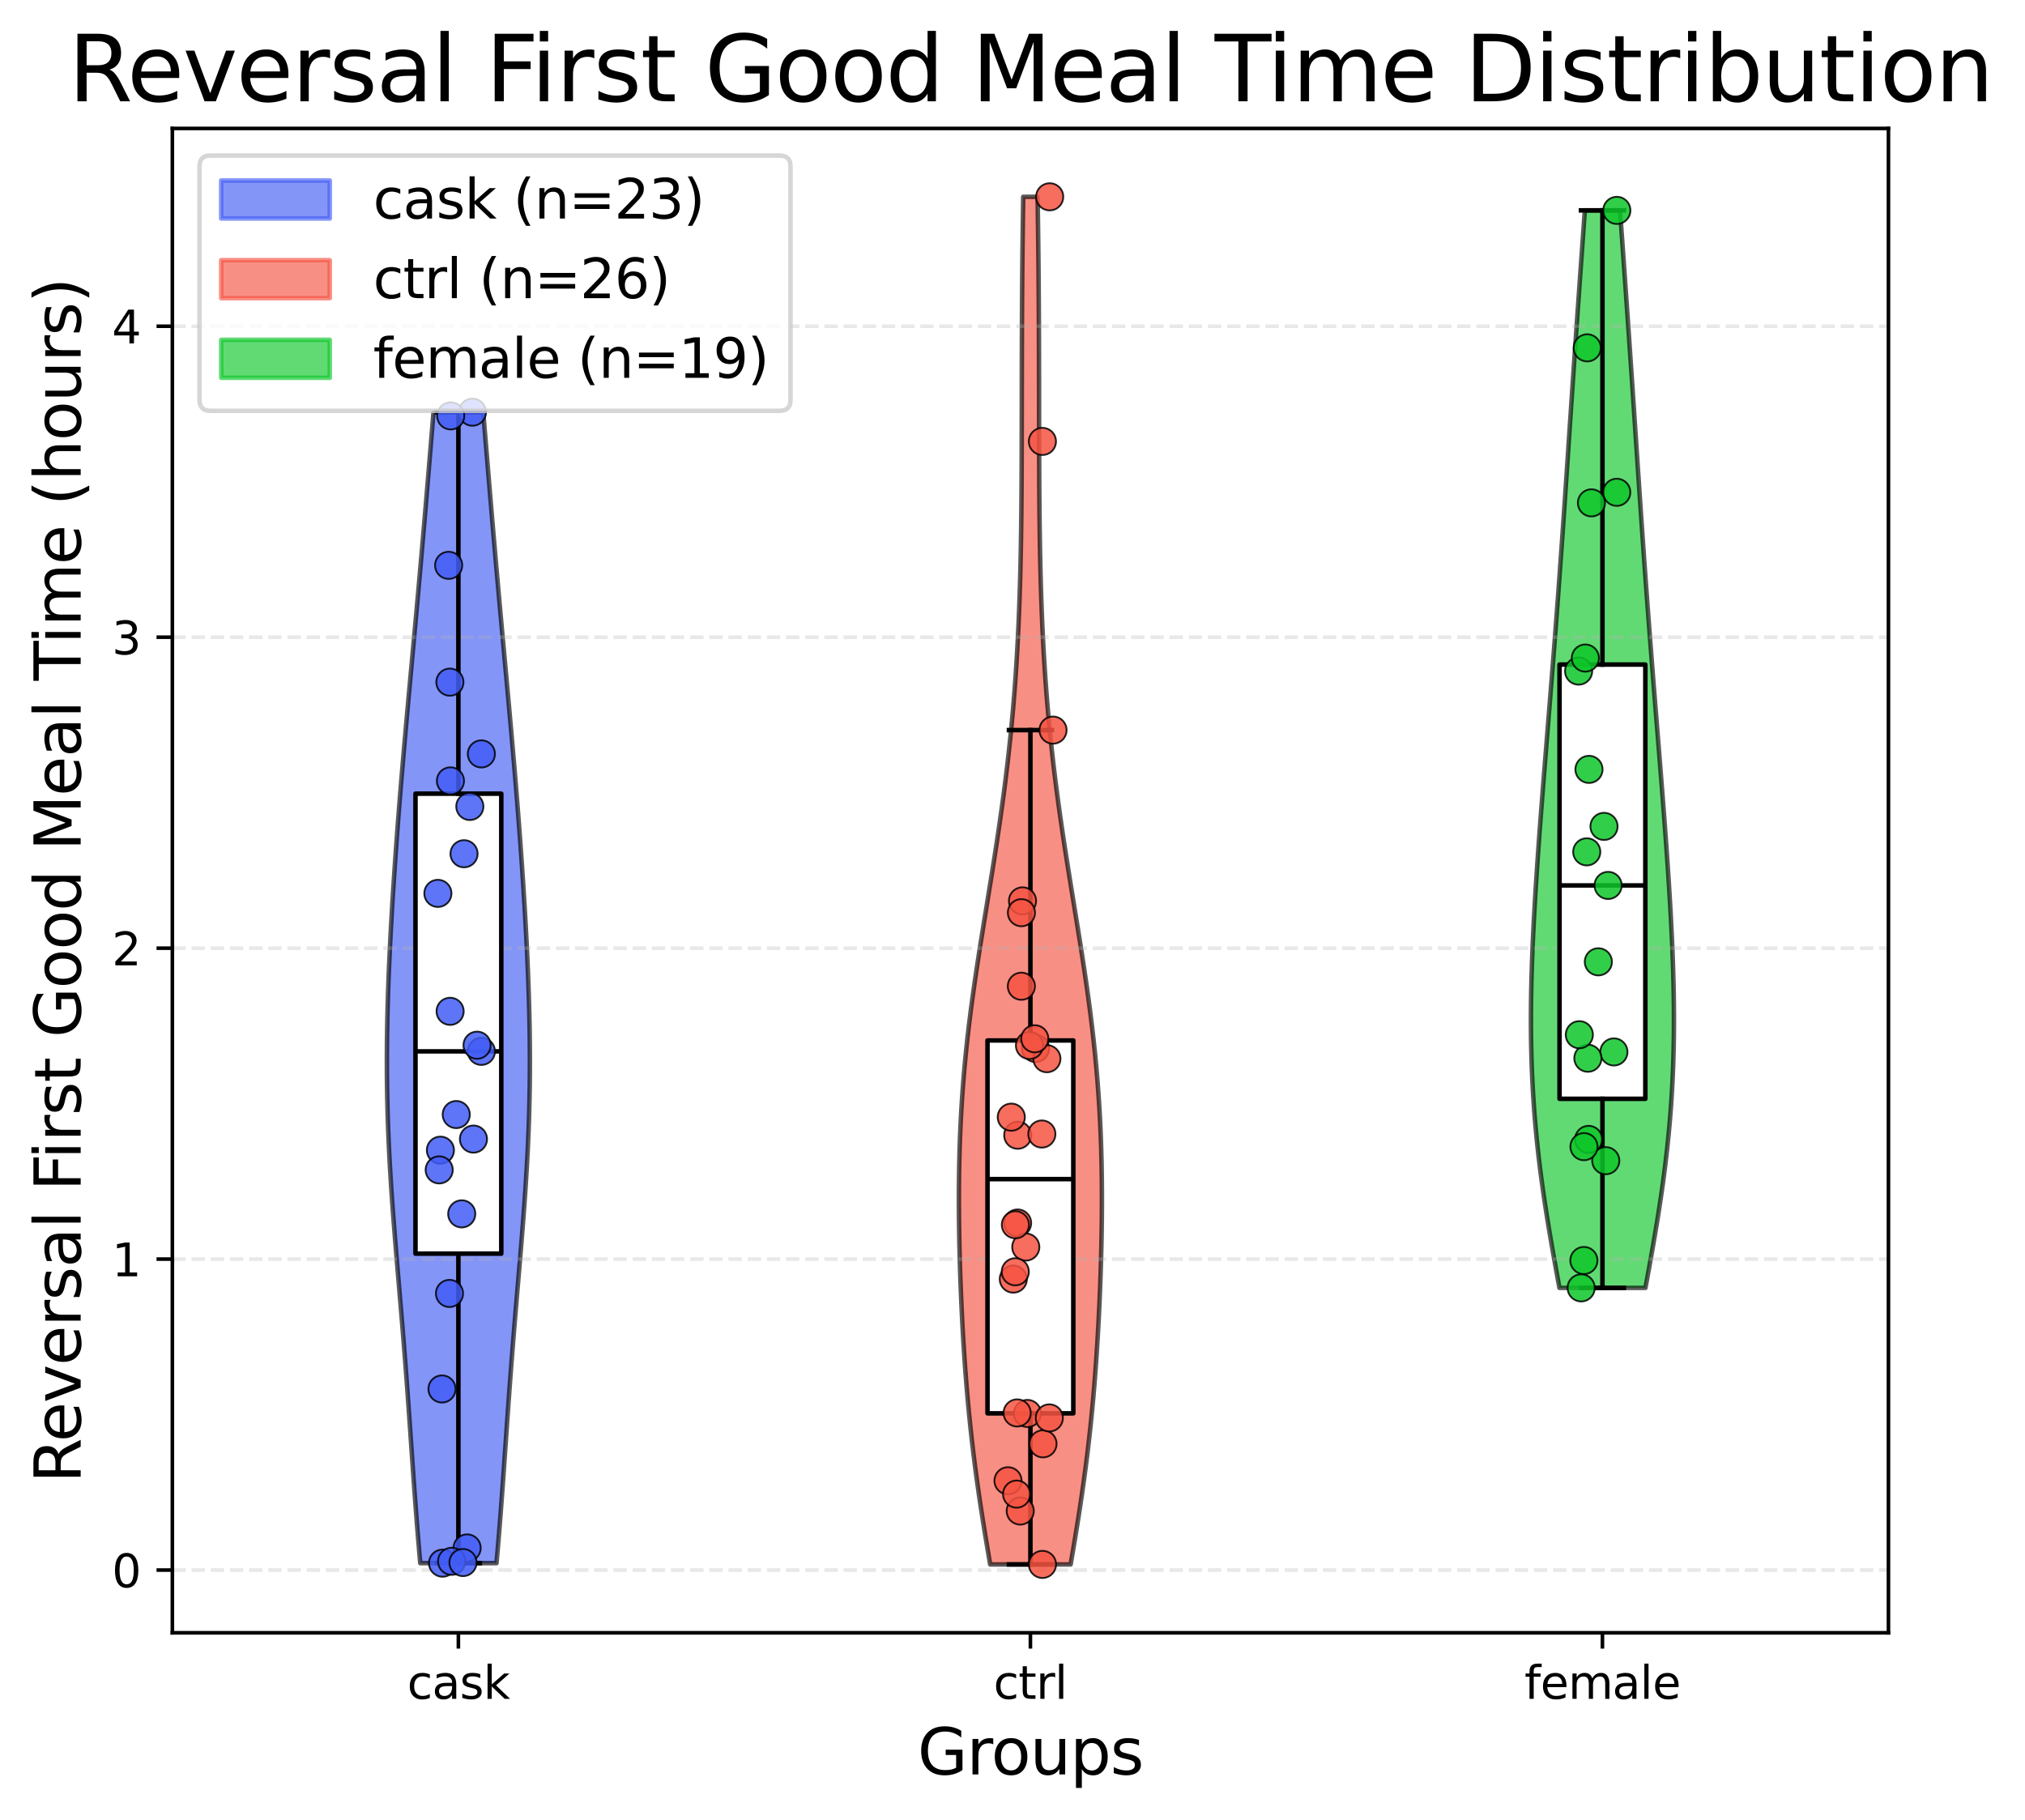 <?xml version="1.0" encoding="utf-8" standalone="no"?>
<!DOCTYPE svg PUBLIC "-//W3C//DTD SVG 1.1//EN"
  "http://www.w3.org/Graphics/SVG/1.1/DTD/svg11.dtd">
<svg xmlns:xlink="http://www.w3.org/1999/xlink" width="447.744pt" height="402.464pt" viewBox="0 0 447.744 402.464" xmlns="http://www.w3.org/2000/svg" version="1.1">
 <defs>
  <style type="text/css">*{stroke-linejoin: round; stroke-linecap: butt}</style>
 </defs>
 <g id="figure_1">
  <g id="patch_1">
   <path d="M 0 402.464 
L 447.744 402.464 
L 447.744 0 
L 0 0 
z
" style="fill: #ffffff"/>
  </g>
  <g id="axes_1">
   <g id="patch_2">
    <path d="M 38.112 361.037 
L 417.552 361.037 
L 417.552 28.397 
L 38.112 28.397 
z
" style="fill: #ffffff"/>
   </g>
   <g id="PolyCollection_1">
    <defs>
     <path id="m8e50eeb417" d="M 109.779 -56.826 
L 92.924 -56.826 
L 92.698 -59.397 
L 92.48 -61.968 
L 92.271 -64.539 
L 92.068 -67.109 
L 91.872 -69.68 
L 91.681 -72.251 
L 91.495 -74.821 
L 91.313 -77.392 
L 91.133 -79.963 
L 90.955 -82.534 
L 90.777 -85.104 
L 90.598 -87.675 
L 90.417 -90.246 
L 90.234 -92.816 
L 90.047 -95.387 
L 89.856 -97.958 
L 89.661 -100.529 
L 89.461 -103.099 
L 89.257 -105.67 
L 89.049 -108.241 
L 88.837 -110.811 
L 88.622 -113.382 
L 88.405 -115.953 
L 88.187 -118.524 
L 87.968 -121.094 
L 87.751 -123.665 
L 87.537 -126.236 
L 87.326 -128.806 
L 87.122 -131.377 
L 86.924 -133.948 
L 86.735 -136.519 
L 86.556 -139.089 
L 86.389 -141.66 
L 86.234 -144.231 
L 86.093 -146.801 
L 85.967 -149.372 
L 85.857 -151.943 
L 85.762 -154.514 
L 85.684 -157.084 
L 85.623 -159.655 
L 85.579 -162.226 
L 85.552 -164.796 
L 85.542 -167.367 
L 85.548 -169.938 
L 85.569 -172.509 
L 85.606 -175.079 
L 85.657 -177.65 
L 85.722 -180.221 
L 85.799 -182.791 
L 85.889 -185.362 
L 85.99 -187.933 
L 86.102 -190.504 
L 86.224 -193.074 
L 86.354 -195.645 
L 86.493 -198.216 
L 86.64 -200.786 
L 86.794 -203.357 
L 86.956 -205.928 
L 87.123 -208.499 
L 87.297 -211.069 
L 87.477 -213.64 
L 87.663 -216.211 
L 87.853 -218.781 
L 88.049 -221.352 
L 88.25 -223.923 
L 88.456 -226.494 
L 88.666 -229.064 
L 88.88 -231.635 
L 89.098 -234.206 
L 89.32 -236.776 
L 89.545 -239.347 
L 89.773 -241.918 
L 90.004 -244.489 
L 90.236 -247.059 
L 90.471 -249.63 
L 90.706 -252.201 
L 90.942 -254.771 
L 91.178 -257.342 
L 91.414 -259.913 
L 91.65 -262.484 
L 91.885 -265.054 
L 92.118 -267.625 
L 92.35 -270.196 
L 92.581 -272.766 
L 92.809 -275.337 
L 93.036 -277.908 
L 93.261 -280.479 
L 93.484 -283.049 
L 93.705 -285.62 
L 93.925 -288.191 
L 94.143 -290.761 
L 94.36 -293.332 
L 94.576 -295.903 
L 94.791 -298.474 
L 95.005 -301.044 
L 95.219 -303.615 
L 95.432 -306.186 
L 95.645 -308.756 
L 95.858 -311.327 
L 106.845 -311.327 
L 106.845 -311.327 
L 107.058 -308.756 
L 107.272 -306.186 
L 107.485 -303.615 
L 107.699 -301.044 
L 107.913 -298.474 
L 108.128 -295.903 
L 108.344 -293.332 
L 108.561 -290.761 
L 108.779 -288.191 
L 108.998 -285.62 
L 109.22 -283.049 
L 109.443 -280.479 
L 109.668 -277.908 
L 109.894 -275.337 
L 110.123 -272.766 
L 110.353 -270.196 
L 110.585 -267.625 
L 110.819 -265.054 
L 111.054 -262.484 
L 111.289 -259.913 
L 111.525 -257.342 
L 111.762 -254.771 
L 111.998 -252.201 
L 112.233 -249.63 
L 112.467 -247.059 
L 112.7 -244.489 
L 112.93 -241.918 
L 113.158 -239.347 
L 113.384 -236.776 
L 113.605 -234.206 
L 113.824 -231.635 
L 114.038 -229.064 
L 114.248 -226.494 
L 114.454 -223.923 
L 114.654 -221.352 
L 114.85 -218.781 
L 115.041 -216.211 
L 115.227 -213.64 
L 115.406 -211.069 
L 115.58 -208.499 
L 115.748 -205.928 
L 115.909 -203.357 
L 116.064 -200.786 
L 116.211 -198.216 
L 116.35 -195.645 
L 116.48 -193.074 
L 116.602 -190.504 
L 116.713 -187.933 
L 116.815 -185.362 
L 116.904 -182.791 
L 116.982 -180.221 
L 117.047 -177.65 
L 117.098 -175.079 
L 117.135 -172.509 
L 117.156 -169.938 
L 117.162 -167.367 
L 117.151 -164.796 
L 117.124 -162.226 
L 117.08 -159.655 
L 117.019 -157.084 
L 116.942 -154.514 
L 116.847 -151.943 
L 116.737 -149.372 
L 116.611 -146.801 
L 116.47 -144.231 
L 116.315 -141.66 
L 116.148 -139.089 
L 115.969 -136.519 
L 115.78 -133.948 
L 115.582 -131.377 
L 115.378 -128.806 
L 115.167 -126.236 
L 114.953 -123.665 
L 114.735 -121.094 
L 114.517 -118.524 
L 114.299 -115.953 
L 114.081 -113.382 
L 113.866 -110.811 
L 113.654 -108.241 
L 113.446 -105.67 
L 113.242 -103.099 
L 113.043 -100.529 
L 112.848 -97.958 
L 112.657 -95.387 
L 112.47 -92.816 
L 112.287 -90.246 
L 112.106 -87.675 
L 111.927 -85.104 
L 111.749 -82.534 
L 111.57 -79.963 
L 111.391 -77.392 
L 111.208 -74.821 
L 111.022 -72.251 
L 110.832 -69.68 
L 110.636 -67.109 
L 110.433 -64.539 
L 110.223 -61.968 
L 110.005 -59.397 
L 109.779 -56.826 
z
" style="stroke: #000000; stroke-opacity: 0.65"/>
    </defs>
    <g clip-path="url(#p0c2c265dd6)">
     <use xlink:href="#m8e50eeb417" x="0" y="402.464" style="fill: #425df5; fill-opacity: 0.65; stroke: #000000; stroke-opacity: 0.65"/>
    </g>
   </g>
   <g id="PolyCollection_2">
    <defs>
     <path id="m69d60eb282" d="M 236.728 -56.547 
L 218.936 -56.547 
L 218.414 -59.602 
L 217.904 -62.657 
L 217.409 -65.711 
L 216.932 -68.766 
L 216.474 -71.82 
L 216.039 -74.875 
L 215.628 -77.929 
L 215.242 -80.984 
L 214.881 -84.038 
L 214.546 -87.093 
L 214.236 -90.147 
L 213.951 -93.202 
L 213.69 -96.257 
L 213.451 -99.311 
L 213.233 -102.366 
L 213.036 -105.42 
L 212.857 -108.475 
L 212.697 -111.529 
L 212.553 -114.584 
L 212.426 -117.638 
L 212.315 -120.693 
L 212.221 -123.748 
L 212.143 -126.802 
L 212.084 -129.857 
L 212.043 -132.911 
L 212.022 -135.966 
L 212.023 -139.02 
L 212.047 -142.075 
L 212.097 -145.129 
L 212.173 -148.184 
L 212.277 -151.238 
L 212.412 -154.293 
L 212.577 -157.347 
L 212.774 -160.402 
L 213.002 -163.457 
L 213.263 -166.511 
L 213.556 -169.566 
L 213.88 -172.62 
L 214.232 -175.675 
L 214.613 -178.729 
L 215.019 -181.784 
L 215.447 -184.838 
L 215.896 -187.893 
L 216.361 -190.947 
L 216.84 -194.002 
L 217.328 -197.057 
L 217.823 -200.111 
L 218.32 -203.166 
L 218.817 -206.22 
L 219.309 -209.275 
L 219.794 -212.329 
L 220.269 -215.384 
L 220.731 -218.438 
L 221.177 -221.493 
L 221.606 -224.548 
L 222.016 -227.602 
L 222.405 -230.657 
L 222.773 -233.711 
L 223.118 -236.766 
L 223.439 -239.82 
L 223.738 -242.875 
L 224.013 -245.929 
L 224.265 -248.984 
L 224.495 -252.038 
L 224.702 -255.093 
L 224.888 -258.147 
L 225.054 -261.202 
L 225.2 -264.257 
L 225.328 -267.311 
L 225.44 -270.366 
L 225.535 -273.42 
L 225.616 -276.475 
L 225.684 -279.529 
L 225.739 -282.584 
L 225.785 -285.638 
L 225.821 -288.693 
L 225.849 -291.748 
L 225.871 -294.802 
L 225.887 -297.857 
L 225.899 -300.911 
L 225.907 -303.966 
L 225.913 -307.02 
L 225.917 -310.075 
L 225.921 -313.129 
L 225.924 -316.184 
L 225.928 -319.238 
L 225.934 -322.293 
L 225.941 -325.348 
L 225.951 -328.402 
L 225.963 -331.457 
L 225.978 -334.511 
L 225.997 -337.566 
L 226.02 -340.62 
L 226.046 -343.675 
L 226.077 -346.729 
L 226.113 -349.784 
L 226.152 -352.838 
L 226.197 -355.893 
L 226.245 -358.947 
L 229.419 -358.947 
L 229.419 -358.947 
L 229.467 -355.893 
L 229.511 -352.838 
L 229.551 -349.784 
L 229.586 -346.729 
L 229.617 -343.675 
L 229.644 -340.62 
L 229.667 -337.566 
L 229.686 -334.511 
L 229.701 -331.457 
L 229.713 -328.402 
L 229.723 -325.348 
L 229.73 -322.293 
L 229.735 -319.238 
L 229.74 -316.184 
L 229.743 -313.129 
L 229.747 -310.075 
L 229.751 -307.02 
L 229.757 -303.966 
L 229.765 -300.911 
L 229.777 -297.857 
L 229.793 -294.802 
L 229.814 -291.748 
L 229.843 -288.693 
L 229.879 -285.638 
L 229.924 -282.584 
L 229.98 -279.529 
L 230.048 -276.475 
L 230.129 -273.42 
L 230.224 -270.366 
L 230.335 -267.311 
L 230.463 -264.257 
L 230.61 -261.202 
L 230.776 -258.147 
L 230.962 -255.093 
L 231.169 -252.038 
L 231.398 -248.984 
L 231.651 -245.929 
L 231.926 -242.875 
L 232.224 -239.82 
L 232.546 -236.766 
L 232.891 -233.711 
L 233.258 -230.657 
L 233.648 -227.602 
L 234.057 -224.548 
L 234.486 -221.493 
L 234.933 -218.438 
L 235.395 -215.384 
L 235.87 -212.329 
L 236.355 -209.275 
L 236.847 -206.22 
L 237.344 -203.166 
L 237.841 -200.111 
L 238.336 -197.057 
L 238.824 -194.002 
L 239.303 -190.947 
L 239.768 -187.893 
L 240.216 -184.838 
L 240.645 -181.784 
L 241.051 -178.729 
L 241.431 -175.675 
L 241.784 -172.62 
L 242.108 -169.566 
L 242.4 -166.511 
L 242.661 -163.457 
L 242.89 -160.402 
L 243.087 -157.347 
L 243.252 -154.293 
L 243.386 -151.238 
L 243.491 -148.184 
L 243.567 -145.129 
L 243.617 -142.075 
L 243.641 -139.02 
L 243.642 -135.966 
L 243.621 -132.911 
L 243.58 -129.857 
L 243.52 -126.802 
L 243.443 -123.748 
L 243.349 -120.693 
L 243.238 -117.638 
L 243.111 -114.584 
L 242.967 -111.529 
L 242.806 -108.475 
L 242.628 -105.42 
L 242.43 -102.366 
L 242.213 -99.311 
L 241.974 -96.257 
L 241.713 -93.202 
L 241.427 -90.147 
L 241.118 -87.093 
L 240.783 -84.038 
L 240.422 -80.984 
L 240.036 -77.929 
L 239.624 -74.875 
L 239.189 -71.82 
L 238.732 -68.766 
L 238.254 -65.711 
L 237.759 -62.657 
L 237.249 -59.602 
L 236.728 -56.547 
z
" style="stroke: #000000; stroke-opacity: 0.65"/>
    </defs>
    <g clip-path="url(#p0c2c265dd6)">
     <use xlink:href="#m69d60eb282" x="0" y="402.464" style="fill: #f55442; fill-opacity: 0.65; stroke: #000000; stroke-opacity: 0.65"/>
    </g>
   </g>
   <g id="PolyCollection_3">
    <defs>
     <path id="m0f034b5d69" d="M 363.817 -117.694 
L 344.807 -117.694 
L 344.363 -120.101 
L 343.925 -122.508 
L 343.493 -124.914 
L 343.071 -127.321 
L 342.659 -129.727 
L 342.26 -132.134 
L 341.875 -134.54 
L 341.506 -136.947 
L 341.155 -139.354 
L 340.822 -141.76 
L 340.51 -144.167 
L 340.218 -146.573 
L 339.949 -148.98 
L 339.703 -151.386 
L 339.479 -153.793 
L 339.279 -156.2 
L 339.103 -158.606 
L 338.95 -161.013 
L 338.82 -163.419 
L 338.713 -165.826 
L 338.629 -168.232 
L 338.567 -170.639 
L 338.525 -173.046 
L 338.504 -175.452 
L 338.502 -177.859 
L 338.518 -180.265 
L 338.552 -182.672 
L 338.601 -185.078 
L 338.666 -187.485 
L 338.744 -189.892 
L 338.836 -192.298 
L 338.939 -194.705 
L 339.054 -197.111 
L 339.178 -199.518 
L 339.312 -201.924 
L 339.453 -204.331 
L 339.602 -206.738 
L 339.758 -209.144 
L 339.92 -211.551 
L 340.087 -213.957 
L 340.259 -216.364 
L 340.435 -218.77 
L 340.615 -221.177 
L 340.798 -223.584 
L 340.984 -225.99 
L 341.172 -228.397 
L 341.362 -230.803 
L 341.553 -233.21 
L 341.746 -235.616 
L 341.94 -238.023 
L 342.134 -240.43 
L 342.328 -242.836 
L 342.522 -245.243 
L 342.715 -247.649 
L 342.908 -250.056 
L 343.1 -252.462 
L 343.291 -254.869 
L 343.48 -257.276 
L 343.667 -259.682 
L 343.853 -262.089 
L 344.037 -264.495 
L 344.219 -266.902 
L 344.399 -269.308 
L 344.578 -271.715 
L 344.754 -274.122 
L 344.928 -276.528 
L 345.1 -278.935 
L 345.271 -281.341 
L 345.44 -283.748 
L 345.608 -286.154 
L 345.774 -288.561 
L 345.939 -290.968 
L 346.103 -293.374 
L 346.266 -295.781 
L 346.428 -298.187 
L 346.59 -300.594 
L 346.751 -303 
L 346.913 -305.407 
L 347.074 -307.814 
L 347.235 -310.22 
L 347.397 -312.627 
L 347.559 -315.033 
L 347.721 -317.44 
L 347.885 -319.846 
L 348.048 -322.253 
L 348.213 -324.66 
L 348.379 -327.066 
L 348.545 -329.473 
L 348.712 -331.879 
L 348.88 -334.286 
L 349.049 -336.692 
L 349.219 -339.099 
L 349.389 -341.506 
L 349.56 -343.912 
L 349.732 -346.319 
L 349.904 -348.725 
L 350.076 -351.132 
L 350.248 -353.538 
L 350.419 -355.945 
L 358.204 -355.945 
L 358.204 -355.945 
L 358.376 -353.538 
L 358.548 -351.132 
L 358.72 -348.725 
L 358.892 -346.319 
L 359.064 -343.912 
L 359.235 -341.506 
L 359.405 -339.099 
L 359.575 -336.692 
L 359.744 -334.286 
L 359.912 -331.879 
L 360.079 -329.473 
L 360.245 -327.066 
L 360.411 -324.66 
L 360.575 -322.253 
L 360.739 -319.846 
L 360.902 -317.44 
L 361.065 -315.033 
L 361.227 -312.627 
L 361.389 -310.22 
L 361.55 -307.814 
L 361.711 -305.407 
L 361.873 -303 
L 362.034 -300.594 
L 362.196 -298.187 
L 362.358 -295.781 
L 362.521 -293.374 
L 362.685 -290.968 
L 362.85 -288.561 
L 363.016 -286.154 
L 363.184 -283.748 
L 363.353 -281.341 
L 363.523 -278.935 
L 363.696 -276.528 
L 363.87 -274.122 
L 364.046 -271.715 
L 364.224 -269.308 
L 364.404 -266.902 
L 364.587 -264.495 
L 364.771 -262.089 
L 364.956 -259.682 
L 365.144 -257.276 
L 365.333 -254.869 
L 365.524 -252.462 
L 365.716 -250.056 
L 365.908 -247.649 
L 366.102 -245.243 
L 366.296 -242.836 
L 366.49 -240.43 
L 366.684 -238.023 
L 366.878 -235.616 
L 367.07 -233.21 
L 367.262 -230.803 
L 367.452 -228.397 
L 367.64 -225.99 
L 367.826 -223.584 
L 368.009 -221.177 
L 368.189 -218.77 
L 368.365 -216.364 
L 368.537 -213.957 
L 368.704 -211.551 
L 368.866 -209.144 
L 369.021 -206.738 
L 369.17 -204.331 
L 369.312 -201.924 
L 369.446 -199.518 
L 369.57 -197.111 
L 369.684 -194.705 
L 369.788 -192.298 
L 369.879 -189.892 
L 369.958 -187.485 
L 370.023 -185.078 
L 370.072 -182.672 
L 370.106 -180.265 
L 370.122 -177.859 
L 370.12 -175.452 
L 370.099 -173.046 
L 370.057 -170.639 
L 369.995 -168.232 
L 369.91 -165.826 
L 369.804 -163.419 
L 369.674 -161.013 
L 369.521 -158.606 
L 369.345 -156.2 
L 369.145 -153.793 
L 368.921 -151.386 
L 368.675 -148.98 
L 368.405 -146.573 
L 368.114 -144.167 
L 367.802 -141.76 
L 367.469 -139.354 
L 367.118 -136.947 
L 366.749 -134.54 
L 366.364 -132.134 
L 365.965 -129.727 
L 365.553 -127.321 
L 365.13 -124.914 
L 364.699 -122.508 
L 364.26 -120.101 
L 363.817 -117.694 
z
" style="stroke: #000000; stroke-opacity: 0.65"/>
    </defs>
    <g clip-path="url(#p0c2c265dd6)">
     <use xlink:href="#m0f034b5d69" x="0" y="402.464" style="fill: #0ec72a; fill-opacity: 0.65; stroke: #000000; stroke-opacity: 0.65"/>
    </g>
   </g>
   <g id="matplotlib.axis_1">
    <g id="xtick_1">
     <g id="line2d_1">
      <defs>
       <path id="m6bbdef8d53" d="M 0 0 
L 0 3.5 
" style="stroke: #000000; stroke-width: 0.8"/>
      </defs>
      <g>
       <use xlink:href="#m6bbdef8d53" x="101.352" y="361.037" style="stroke: #000000; stroke-width: 0.8"/>
      </g>
     </g>
     <g id="text_1">
      <!-- cask -->
      <g transform="translate(90.039 375.635) scale(0.1 -0.1)">
       <defs>
        <path id="DejaVuSans-63" d="M 3122 3366 
L 3122 2828 
Q 2878 2963 2633 3030 
Q 2388 3097 2138 3097 
Q 1578 3097 1268 2742 
Q 959 2388 959 1747 
Q 959 1106 1268 751 
Q 1578 397 2138 397 
Q 2388 397 2633 464 
Q 2878 531 3122 666 
L 3122 134 
Q 2881 22 2623 -34 
Q 2366 -91 2075 -91 
Q 1284 -91 818 406 
Q 353 903 353 1747 
Q 353 2603 823 3093 
Q 1294 3584 2113 3584 
Q 2378 3584 2631 3529 
Q 2884 3475 3122 3366 
z
" transform="scale(0.016)"/>
        <path id="DejaVuSans-61" d="M 2194 1759 
Q 1497 1759 1228 1600 
Q 959 1441 959 1056 
Q 959 750 1161 570 
Q 1363 391 1709 391 
Q 2188 391 2477 730 
Q 2766 1069 2766 1631 
L 2766 1759 
L 2194 1759 
z
M 3341 1997 
L 3341 0 
L 2766 0 
L 2766 531 
Q 2569 213 2275 61 
Q 1981 -91 1556 -91 
Q 1019 -91 701 211 
Q 384 513 384 1019 
Q 384 1609 779 1909 
Q 1175 2209 1959 2209 
L 2766 2209 
L 2766 2266 
Q 2766 2663 2505 2880 
Q 2244 3097 1772 3097 
Q 1472 3097 1187 3025 
Q 903 2953 641 2809 
L 641 3341 
Q 956 3463 1253 3523 
Q 1550 3584 1831 3584 
Q 2591 3584 2966 3190 
Q 3341 2797 3341 1997 
z
" transform="scale(0.016)"/>
        <path id="DejaVuSans-73" d="M 2834 3397 
L 2834 2853 
Q 2591 2978 2328 3040 
Q 2066 3103 1784 3103 
Q 1356 3103 1142 2972 
Q 928 2841 928 2578 
Q 928 2378 1081 2264 
Q 1234 2150 1697 2047 
L 1894 2003 
Q 2506 1872 2764 1633 
Q 3022 1394 3022 966 
Q 3022 478 2636 193 
Q 2250 -91 1575 -91 
Q 1294 -91 989 -36 
Q 684 19 347 128 
L 347 722 
Q 666 556 975 473 
Q 1284 391 1588 391 
Q 1994 391 2212 530 
Q 2431 669 2431 922 
Q 2431 1156 2273 1281 
Q 2116 1406 1581 1522 
L 1381 1569 
Q 847 1681 609 1914 
Q 372 2147 372 2553 
Q 372 3047 722 3315 
Q 1072 3584 1716 3584 
Q 2034 3584 2315 3537 
Q 2597 3491 2834 3397 
z
" transform="scale(0.016)"/>
        <path id="DejaVuSans-6b" d="M 581 4863 
L 1159 4863 
L 1159 1991 
L 2875 3500 
L 3609 3500 
L 1753 1863 
L 3688 0 
L 2938 0 
L 1159 1709 
L 1159 0 
L 581 0 
L 581 4863 
z
" transform="scale(0.016)"/>
       </defs>
       <use xlink:href="#DejaVuSans-63"/>
       <use xlink:href="#DejaVuSans-61" x="54.98"/>
       <use xlink:href="#DejaVuSans-73" x="116.26"/>
       <use xlink:href="#DejaVuSans-6b" x="168.359"/>
      </g>
     </g>
    </g>
    <g id="xtick_2">
     <g id="line2d_2">
      <g>
       <use xlink:href="#m6bbdef8d53" x="227.832" y="361.037" style="stroke: #000000; stroke-width: 0.8"/>
      </g>
     </g>
     <g id="text_2">
      <!-- ctrl -->
      <g transform="translate(219.678 375.635) scale(0.1 -0.1)">
       <defs>
        <path id="DejaVuSans-74" d="M 1172 4494 
L 1172 3500 
L 2356 3500 
L 2356 3053 
L 1172 3053 
L 1172 1153 
Q 1172 725 1289 603 
Q 1406 481 1766 481 
L 2356 481 
L 2356 0 
L 1766 0 
Q 1100 0 847 248 
Q 594 497 594 1153 
L 594 3053 
L 172 3053 
L 172 3500 
L 594 3500 
L 594 4494 
L 1172 4494 
z
" transform="scale(0.016)"/>
        <path id="DejaVuSans-72" d="M 2631 2963 
Q 2534 3019 2420 3045 
Q 2306 3072 2169 3072 
Q 1681 3072 1420 2755 
Q 1159 2438 1159 1844 
L 1159 0 
L 581 0 
L 581 3500 
L 1159 3500 
L 1159 2956 
Q 1341 3275 1631 3429 
Q 1922 3584 2338 3584 
Q 2397 3584 2469 3576 
Q 2541 3569 2628 3553 
L 2631 2963 
z
" transform="scale(0.016)"/>
        <path id="DejaVuSans-6c" d="M 603 4863 
L 1178 4863 
L 1178 0 
L 603 0 
L 603 4863 
z
" transform="scale(0.016)"/>
       </defs>
       <use xlink:href="#DejaVuSans-63"/>
       <use xlink:href="#DejaVuSans-74" x="54.98"/>
       <use xlink:href="#DejaVuSans-72" x="94.189"/>
       <use xlink:href="#DejaVuSans-6c" x="135.303"/>
      </g>
     </g>
    </g>
    <g id="xtick_3">
     <g id="line2d_3">
      <g>
       <use xlink:href="#m6bbdef8d53" x="354.312" y="361.037" style="stroke: #000000; stroke-width: 0.8"/>
      </g>
     </g>
     <g id="text_3">
      <!-- female -->
      <g transform="translate(337.075 375.635) scale(0.1 -0.1)">
       <defs>
        <path id="DejaVuSans-66" d="M 2375 4863 
L 2375 4384 
L 1825 4384 
Q 1516 4384 1395 4259 
Q 1275 4134 1275 3809 
L 1275 3500 
L 2222 3500 
L 2222 3053 
L 1275 3053 
L 1275 0 
L 697 0 
L 697 3053 
L 147 3053 
L 147 3500 
L 697 3500 
L 697 3744 
Q 697 4328 969 4595 
Q 1241 4863 1831 4863 
L 2375 4863 
z
" transform="scale(0.016)"/>
        <path id="DejaVuSans-65" d="M 3597 1894 
L 3597 1613 
L 953 1613 
Q 991 1019 1311 708 
Q 1631 397 2203 397 
Q 2534 397 2845 478 
Q 3156 559 3463 722 
L 3463 178 
Q 3153 47 2828 -22 
Q 2503 -91 2169 -91 
Q 1331 -91 842 396 
Q 353 884 353 1716 
Q 353 2575 817 3079 
Q 1281 3584 2069 3584 
Q 2775 3584 3186 3129 
Q 3597 2675 3597 1894 
z
M 3022 2063 
Q 3016 2534 2758 2815 
Q 2500 3097 2075 3097 
Q 1594 3097 1305 2825 
Q 1016 2553 972 2059 
L 3022 2063 
z
" transform="scale(0.016)"/>
        <path id="DejaVuSans-6d" d="M 3328 2828 
Q 3544 3216 3844 3400 
Q 4144 3584 4550 3584 
Q 5097 3584 5394 3201 
Q 5691 2819 5691 2113 
L 5691 0 
L 5113 0 
L 5113 2094 
Q 5113 2597 4934 2840 
Q 4756 3084 4391 3084 
Q 3944 3084 3684 2787 
Q 3425 2491 3425 1978 
L 3425 0 
L 2847 0 
L 2847 2094 
Q 2847 2600 2669 2842 
Q 2491 3084 2119 3084 
Q 1678 3084 1418 2786 
Q 1159 2488 1159 1978 
L 1159 0 
L 581 0 
L 581 3500 
L 1159 3500 
L 1159 2956 
Q 1356 3278 1631 3431 
Q 1906 3584 2284 3584 
Q 2666 3584 2933 3390 
Q 3200 3197 3328 2828 
z
" transform="scale(0.016)"/>
       </defs>
       <use xlink:href="#DejaVuSans-66"/>
       <use xlink:href="#DejaVuSans-65" x="35.205"/>
       <use xlink:href="#DejaVuSans-6d" x="96.729"/>
       <use xlink:href="#DejaVuSans-61" x="194.141"/>
       <use xlink:href="#DejaVuSans-6c" x="255.42"/>
       <use xlink:href="#DejaVuSans-65" x="283.203"/>
      </g>
     </g>
    </g>
    <g id="text_4">
     <!-- Groups -->
     <g transform="translate(202.878 392.353) scale(0.14 -0.14)">
      <defs>
       <path id="DejaVuSans-47" d="M 3809 666 
L 3809 1919 
L 2778 1919 
L 2778 2438 
L 4434 2438 
L 4434 434 
Q 4069 175 3628 42 
Q 3188 -91 2688 -91 
Q 1594 -91 976 548 
Q 359 1188 359 2328 
Q 359 3472 976 4111 
Q 1594 4750 2688 4750 
Q 3144 4750 3555 4637 
Q 3966 4525 4313 4306 
L 4313 3634 
Q 3963 3931 3569 4081 
Q 3175 4231 2741 4231 
Q 1884 4231 1454 3753 
Q 1025 3275 1025 2328 
Q 1025 1384 1454 906 
Q 1884 428 2741 428 
Q 3075 428 3337 486 
Q 3600 544 3809 666 
z
" transform="scale(0.016)"/>
       <path id="DejaVuSans-6f" d="M 1959 3097 
Q 1497 3097 1228 2736 
Q 959 2375 959 1747 
Q 959 1119 1226 758 
Q 1494 397 1959 397 
Q 2419 397 2687 759 
Q 2956 1122 2956 1747 
Q 2956 2369 2687 2733 
Q 2419 3097 1959 3097 
z
M 1959 3584 
Q 2709 3584 3137 3096 
Q 3566 2609 3566 1747 
Q 3566 888 3137 398 
Q 2709 -91 1959 -91 
Q 1206 -91 779 398 
Q 353 888 353 1747 
Q 353 2609 779 3096 
Q 1206 3584 1959 3584 
z
" transform="scale(0.016)"/>
       <path id="DejaVuSans-75" d="M 544 1381 
L 544 3500 
L 1119 3500 
L 1119 1403 
Q 1119 906 1312 657 
Q 1506 409 1894 409 
Q 2359 409 2629 706 
Q 2900 1003 2900 1516 
L 2900 3500 
L 3475 3500 
L 3475 0 
L 2900 0 
L 2900 538 
Q 2691 219 2414 64 
Q 2138 -91 1772 -91 
Q 1169 -91 856 284 
Q 544 659 544 1381 
z
M 1991 3584 
L 1991 3584 
z
" transform="scale(0.016)"/>
       <path id="DejaVuSans-70" d="M 1159 525 
L 1159 -1331 
L 581 -1331 
L 581 3500 
L 1159 3500 
L 1159 2969 
Q 1341 3281 1617 3432 
Q 1894 3584 2278 3584 
Q 2916 3584 3314 3078 
Q 3713 2572 3713 1747 
Q 3713 922 3314 415 
Q 2916 -91 2278 -91 
Q 1894 -91 1617 61 
Q 1341 213 1159 525 
z
M 3116 1747 
Q 3116 2381 2855 2742 
Q 2594 3103 2138 3103 
Q 1681 3103 1420 2742 
Q 1159 2381 1159 1747 
Q 1159 1113 1420 752 
Q 1681 391 2138 391 
Q 2594 391 2855 752 
Q 3116 1113 3116 1747 
z
" transform="scale(0.016)"/>
      </defs>
      <use xlink:href="#DejaVuSans-47"/>
      <use xlink:href="#DejaVuSans-72" x="77.49"/>
      <use xlink:href="#DejaVuSans-6f" x="116.354"/>
      <use xlink:href="#DejaVuSans-75" x="177.535"/>
      <use xlink:href="#DejaVuSans-70" x="240.914"/>
      <use xlink:href="#DejaVuSans-73" x="304.391"/>
     </g>
    </g>
   </g>
   <g id="matplotlib.axis_2">
    <g id="ytick_1">
     <g id="line2d_4">
      <path d="M 38.112 347.174 
L 417.552 347.174 
" clip-path="url(#p0c2c265dd6)" style="fill: none; stroke-dasharray: 2.96,1.28; stroke-dashoffset: 0; stroke: #b0b0b0; stroke-opacity: 0.3; stroke-width: 0.8"/>
     </g>
     <g id="line2d_5">
      <defs>
       <path id="me7c143294d" d="M 0 0 
L -3.5 0 
" style="stroke: #000000; stroke-width: 0.8"/>
      </defs>
      <g>
       <use xlink:href="#me7c143294d" x="38.112" y="347.174" style="stroke: #000000; stroke-width: 0.8"/>
      </g>
     </g>
     <g id="text_5">
      <!-- 0 -->
      <g transform="translate(24.749 350.973) scale(0.1 -0.1)">
       <defs>
        <path id="DejaVuSans-30" d="M 2034 4250 
Q 1547 4250 1301 3770 
Q 1056 3291 1056 2328 
Q 1056 1369 1301 889 
Q 1547 409 2034 409 
Q 2525 409 2770 889 
Q 3016 1369 3016 2328 
Q 3016 3291 2770 3770 
Q 2525 4250 2034 4250 
z
M 2034 4750 
Q 2819 4750 3233 4129 
Q 3647 3509 3647 2328 
Q 3647 1150 3233 529 
Q 2819 -91 2034 -91 
Q 1250 -91 836 529 
Q 422 1150 422 2328 
Q 422 3509 836 4129 
Q 1250 4750 2034 4750 
z
" transform="scale(0.016)"/>
       </defs>
       <use xlink:href="#DejaVuSans-30"/>
      </g>
     </g>
    </g>
    <g id="ytick_2">
     <g id="line2d_6">
      <path d="M 38.112 278.413 
L 417.552 278.413 
" clip-path="url(#p0c2c265dd6)" style="fill: none; stroke-dasharray: 2.96,1.28; stroke-dashoffset: 0; stroke: #b0b0b0; stroke-opacity: 0.3; stroke-width: 0.8"/>
     </g>
     <g id="line2d_7">
      <g>
       <use xlink:href="#me7c143294d" x="38.112" y="278.413" style="stroke: #000000; stroke-width: 0.8"/>
      </g>
     </g>
     <g id="text_6">
      <!-- 1 -->
      <g transform="translate(24.749 282.213) scale(0.1 -0.1)">
       <defs>
        <path id="DejaVuSans-31" d="M 794 531 
L 1825 531 
L 1825 4091 
L 703 3866 
L 703 4441 
L 1819 4666 
L 2450 4666 
L 2450 531 
L 3481 531 
L 3481 0 
L 794 0 
L 794 531 
z
" transform="scale(0.016)"/>
       </defs>
       <use xlink:href="#DejaVuSans-31"/>
      </g>
     </g>
    </g>
    <g id="ytick_3">
     <g id="line2d_8">
      <path d="M 38.112 209.653 
L 417.552 209.653 
" clip-path="url(#p0c2c265dd6)" style="fill: none; stroke-dasharray: 2.96,1.28; stroke-dashoffset: 0; stroke: #b0b0b0; stroke-opacity: 0.3; stroke-width: 0.8"/>
     </g>
     <g id="line2d_9">
      <g>
       <use xlink:href="#me7c143294d" x="38.112" y="209.653" style="stroke: #000000; stroke-width: 0.8"/>
      </g>
     </g>
     <g id="text_7">
      <!-- 2 -->
      <g transform="translate(24.749 213.452) scale(0.1 -0.1)">
       <defs>
        <path id="DejaVuSans-32" d="M 1228 531 
L 3431 531 
L 3431 0 
L 469 0 
L 469 531 
Q 828 903 1448 1529 
Q 2069 2156 2228 2338 
Q 2531 2678 2651 2914 
Q 2772 3150 2772 3378 
Q 2772 3750 2511 3984 
Q 2250 4219 1831 4219 
Q 1534 4219 1204 4116 
Q 875 4013 500 3803 
L 500 4441 
Q 881 4594 1212 4672 
Q 1544 4750 1819 4750 
Q 2544 4750 2975 4387 
Q 3406 4025 3406 3419 
Q 3406 3131 3298 2873 
Q 3191 2616 2906 2266 
Q 2828 2175 2409 1742 
Q 1991 1309 1228 531 
z
" transform="scale(0.016)"/>
       </defs>
       <use xlink:href="#DejaVuSans-32"/>
      </g>
     </g>
    </g>
    <g id="ytick_4">
     <g id="line2d_10">
      <path d="M 38.112 140.893 
L 417.552 140.893 
" clip-path="url(#p0c2c265dd6)" style="fill: none; stroke-dasharray: 2.96,1.28; stroke-dashoffset: 0; stroke: #b0b0b0; stroke-opacity: 0.3; stroke-width: 0.8"/>
     </g>
     <g id="line2d_11">
      <g>
       <use xlink:href="#me7c143294d" x="38.112" y="140.893" style="stroke: #000000; stroke-width: 0.8"/>
      </g>
     </g>
     <g id="text_8">
      <!-- 3 -->
      <g transform="translate(24.749 144.692) scale(0.1 -0.1)">
       <defs>
        <path id="DejaVuSans-33" d="M 2597 2516 
Q 3050 2419 3304 2112 
Q 3559 1806 3559 1356 
Q 3559 666 3084 287 
Q 2609 -91 1734 -91 
Q 1441 -91 1130 -33 
Q 819 25 488 141 
L 488 750 
Q 750 597 1062 519 
Q 1375 441 1716 441 
Q 2309 441 2620 675 
Q 2931 909 2931 1356 
Q 2931 1769 2642 2001 
Q 2353 2234 1838 2234 
L 1294 2234 
L 1294 2753 
L 1863 2753 
Q 2328 2753 2575 2939 
Q 2822 3125 2822 3475 
Q 2822 3834 2567 4026 
Q 2313 4219 1838 4219 
Q 1578 4219 1281 4162 
Q 984 4106 628 3988 
L 628 4550 
Q 988 4650 1302 4700 
Q 1616 4750 1894 4750 
Q 2613 4750 3031 4423 
Q 3450 4097 3450 3541 
Q 3450 3153 3228 2886 
Q 3006 2619 2597 2516 
z
" transform="scale(0.016)"/>
       </defs>
       <use xlink:href="#DejaVuSans-33"/>
      </g>
     </g>
    </g>
    <g id="ytick_5">
     <g id="line2d_12">
      <path d="M 38.112 72.133 
L 417.552 72.133 
" clip-path="url(#p0c2c265dd6)" style="fill: none; stroke-dasharray: 2.96,1.28; stroke-dashoffset: 0; stroke: #b0b0b0; stroke-opacity: 0.3; stroke-width: 0.8"/>
     </g>
     <g id="line2d_13">
      <g>
       <use xlink:href="#me7c143294d" x="38.112" y="72.133" style="stroke: #000000; stroke-width: 0.8"/>
      </g>
     </g>
     <g id="text_9">
      <!-- 4 -->
      <g transform="translate(24.749 75.932) scale(0.1 -0.1)">
       <defs>
        <path id="DejaVuSans-34" d="M 2419 4116 
L 825 1625 
L 2419 1625 
L 2419 4116 
z
M 2253 4666 
L 3047 4666 
L 3047 1625 
L 3713 1625 
L 3713 1100 
L 3047 1100 
L 3047 0 
L 2419 0 
L 2419 1100 
L 313 1100 
L 313 1709 
L 2253 4666 
z
" transform="scale(0.016)"/>
       </defs>
       <use xlink:href="#DejaVuSans-34"/>
      </g>
     </g>
    </g>
    <g id="text_10">
     <!-- Reversal First Good Meal Time (hours) -->
     <g transform="translate(17.838 327.921) rotate(-90) scale(0.14 -0.14)">
      <defs>
       <path id="DejaVuSans-52" d="M 2841 2188 
Q 3044 2119 3236 1894 
Q 3428 1669 3622 1275 
L 4263 0 
L 3584 0 
L 2988 1197 
Q 2756 1666 2539 1819 
Q 2322 1972 1947 1972 
L 1259 1972 
L 1259 0 
L 628 0 
L 628 4666 
L 2053 4666 
Q 2853 4666 3247 4331 
Q 3641 3997 3641 3322 
Q 3641 2881 3436 2590 
Q 3231 2300 2841 2188 
z
M 1259 4147 
L 1259 2491 
L 2053 2491 
Q 2509 2491 2742 2702 
Q 2975 2913 2975 3322 
Q 2975 3731 2742 3939 
Q 2509 4147 2053 4147 
L 1259 4147 
z
" transform="scale(0.016)"/>
       <path id="DejaVuSans-76" d="M 191 3500 
L 800 3500 
L 1894 563 
L 2988 3500 
L 3597 3500 
L 2284 0 
L 1503 0 
L 191 3500 
z
" transform="scale(0.016)"/>
       <path id="DejaVuSans-20" transform="scale(0.016)"/>
       <path id="DejaVuSans-46" d="M 628 4666 
L 3309 4666 
L 3309 4134 
L 1259 4134 
L 1259 2759 
L 3109 2759 
L 3109 2228 
L 1259 2228 
L 1259 0 
L 628 0 
L 628 4666 
z
" transform="scale(0.016)"/>
       <path id="DejaVuSans-69" d="M 603 3500 
L 1178 3500 
L 1178 0 
L 603 0 
L 603 3500 
z
M 603 4863 
L 1178 4863 
L 1178 4134 
L 603 4134 
L 603 4863 
z
" transform="scale(0.016)"/>
       <path id="DejaVuSans-64" d="M 2906 2969 
L 2906 4863 
L 3481 4863 
L 3481 0 
L 2906 0 
L 2906 525 
Q 2725 213 2448 61 
Q 2172 -91 1784 -91 
Q 1150 -91 751 415 
Q 353 922 353 1747 
Q 353 2572 751 3078 
Q 1150 3584 1784 3584 
Q 2172 3584 2448 3432 
Q 2725 3281 2906 2969 
z
M 947 1747 
Q 947 1113 1208 752 
Q 1469 391 1925 391 
Q 2381 391 2643 752 
Q 2906 1113 2906 1747 
Q 2906 2381 2643 2742 
Q 2381 3103 1925 3103 
Q 1469 3103 1208 2742 
Q 947 2381 947 1747 
z
" transform="scale(0.016)"/>
       <path id="DejaVuSans-4d" d="M 628 4666 
L 1569 4666 
L 2759 1491 
L 3956 4666 
L 4897 4666 
L 4897 0 
L 4281 0 
L 4281 4097 
L 3078 897 
L 2444 897 
L 1241 4097 
L 1241 0 
L 628 0 
L 628 4666 
z
" transform="scale(0.016)"/>
       <path id="DejaVuSans-54" d="M -19 4666 
L 3928 4666 
L 3928 4134 
L 2272 4134 
L 2272 0 
L 1638 0 
L 1638 4134 
L -19 4134 
L -19 4666 
z
" transform="scale(0.016)"/>
       <path id="DejaVuSans-28" d="M 1984 4856 
Q 1566 4138 1362 3434 
Q 1159 2731 1159 2009 
Q 1159 1288 1364 580 
Q 1569 -128 1984 -844 
L 1484 -844 
Q 1016 -109 783 600 
Q 550 1309 550 2009 
Q 550 2706 781 3412 
Q 1013 4119 1484 4856 
L 1984 4856 
z
" transform="scale(0.016)"/>
       <path id="DejaVuSans-68" d="M 3513 2113 
L 3513 0 
L 2938 0 
L 2938 2094 
Q 2938 2591 2744 2837 
Q 2550 3084 2163 3084 
Q 1697 3084 1428 2787 
Q 1159 2491 1159 1978 
L 1159 0 
L 581 0 
L 581 4863 
L 1159 4863 
L 1159 2956 
Q 1366 3272 1645 3428 
Q 1925 3584 2291 3584 
Q 2894 3584 3203 3211 
Q 3513 2838 3513 2113 
z
" transform="scale(0.016)"/>
       <path id="DejaVuSans-29" d="M 513 4856 
L 1013 4856 
Q 1481 4119 1714 3412 
Q 1947 2706 1947 2009 
Q 1947 1309 1714 600 
Q 1481 -109 1013 -844 
L 513 -844 
Q 928 -128 1133 580 
Q 1338 1288 1338 2009 
Q 1338 2731 1133 3434 
Q 928 4138 513 4856 
z
" transform="scale(0.016)"/>
      </defs>
      <use xlink:href="#DejaVuSans-52"/>
      <use xlink:href="#DejaVuSans-65" x="64.982"/>
      <use xlink:href="#DejaVuSans-76" x="126.506"/>
      <use xlink:href="#DejaVuSans-65" x="185.686"/>
      <use xlink:href="#DejaVuSans-72" x="247.209"/>
      <use xlink:href="#DejaVuSans-73" x="288.322"/>
      <use xlink:href="#DejaVuSans-61" x="340.422"/>
      <use xlink:href="#DejaVuSans-6c" x="401.701"/>
      <use xlink:href="#DejaVuSans-20" x="429.484"/>
      <use xlink:href="#DejaVuSans-46" x="461.271"/>
      <use xlink:href="#DejaVuSans-69" x="511.541"/>
      <use xlink:href="#DejaVuSans-72" x="539.324"/>
      <use xlink:href="#DejaVuSans-73" x="580.438"/>
      <use xlink:href="#DejaVuSans-74" x="632.537"/>
      <use xlink:href="#DejaVuSans-20" x="671.746"/>
      <use xlink:href="#DejaVuSans-47" x="703.533"/>
      <use xlink:href="#DejaVuSans-6f" x="781.023"/>
      <use xlink:href="#DejaVuSans-6f" x="842.205"/>
      <use xlink:href="#DejaVuSans-64" x="903.387"/>
      <use xlink:href="#DejaVuSans-20" x="966.863"/>
      <use xlink:href="#DejaVuSans-4d" x="998.65"/>
      <use xlink:href="#DejaVuSans-65" x="1084.93"/>
      <use xlink:href="#DejaVuSans-61" x="1146.453"/>
      <use xlink:href="#DejaVuSans-6c" x="1207.732"/>
      <use xlink:href="#DejaVuSans-20" x="1235.516"/>
      <use xlink:href="#DejaVuSans-54" x="1267.303"/>
      <use xlink:href="#DejaVuSans-69" x="1325.262"/>
      <use xlink:href="#DejaVuSans-6d" x="1353.045"/>
      <use xlink:href="#DejaVuSans-65" x="1450.457"/>
      <use xlink:href="#DejaVuSans-20" x="1511.98"/>
      <use xlink:href="#DejaVuSans-28" x="1543.768"/>
      <use xlink:href="#DejaVuSans-68" x="1582.781"/>
      <use xlink:href="#DejaVuSans-6f" x="1646.16"/>
      <use xlink:href="#DejaVuSans-75" x="1707.342"/>
      <use xlink:href="#DejaVuSans-72" x="1770.721"/>
      <use xlink:href="#DejaVuSans-73" x="1811.834"/>
      <use xlink:href="#DejaVuSans-29" x="1863.934"/>
     </g>
    </g>
   </g>
   <g id="patch_3">
    <path d="M 91.866 277.202 
L 110.838 277.202 
L 110.838 175.495 
L 91.866 175.495 
L 91.866 277.202 
z
" clip-path="url(#p0c2c265dd6)" style="fill: #ffffff; stroke: #000000; stroke-linejoin: miter"/>
   </g>
   <g id="line2d_14">
    <path d="M 101.352 277.202 
L 101.352 345.638 
" clip-path="url(#p0c2c265dd6)" style="fill: none; stroke: #000000; stroke-linecap: square"/>
   </g>
   <g id="line2d_15">
    <path d="M 101.352 175.495 
L 101.352 91.137 
" clip-path="url(#p0c2c265dd6)" style="fill: none; stroke: #000000; stroke-linecap: square"/>
   </g>
   <g id="line2d_16">
    <path d="M 96.609 345.638 
L 106.095 345.638 
" clip-path="url(#p0c2c265dd6)" style="fill: none; stroke: #000000; stroke-linecap: square"/>
   </g>
   <g id="line2d_17">
    <path d="M 96.609 91.137 
L 106.095 91.137 
" clip-path="url(#p0c2c265dd6)" style="fill: none; stroke: #000000; stroke-linecap: square"/>
   </g>
   <g id="patch_4">
    <path d="M 218.346 312.512 
L 237.318 312.512 
L 237.318 230.063 
L 218.346 230.063 
L 218.346 312.512 
z
" clip-path="url(#p0c2c265dd6)" style="fill: #ffffff; stroke: #000000; stroke-linejoin: miter"/>
   </g>
   <g id="line2d_18">
    <path d="M 227.832 312.512 
L 227.832 345.917 
" clip-path="url(#p0c2c265dd6)" style="fill: none; stroke: #000000; stroke-linecap: square"/>
   </g>
   <g id="line2d_19">
    <path d="M 227.832 230.063 
L 227.832 161.441 
" clip-path="url(#p0c2c265dd6)" style="fill: none; stroke: #000000; stroke-linecap: square"/>
   </g>
   <g id="line2d_20">
    <path d="M 223.089 345.917 
L 232.575 345.917 
" clip-path="url(#p0c2c265dd6)" style="fill: none; stroke: #000000; stroke-linecap: square"/>
   </g>
   <g id="line2d_21">
    <path d="M 223.089 161.441 
L 232.575 161.441 
" clip-path="url(#p0c2c265dd6)" style="fill: none; stroke: #000000; stroke-linecap: square"/>
   </g>
   <g id="patch_5">
    <path d="M 344.826 242.967 
L 363.798 242.967 
L 363.798 146.948 
L 344.826 146.948 
L 344.826 242.967 
z
" clip-path="url(#p0c2c265dd6)" style="fill: #ffffff; stroke: #000000; stroke-linejoin: miter"/>
   </g>
   <g id="line2d_22">
    <path d="M 354.312 242.967 
L 354.312 284.77 
" clip-path="url(#p0c2c265dd6)" style="fill: none; stroke: #000000; stroke-linecap: square"/>
   </g>
   <g id="line2d_23">
    <path d="M 354.312 146.948 
L 354.312 46.519 
" clip-path="url(#p0c2c265dd6)" style="fill: none; stroke: #000000; stroke-linecap: square"/>
   </g>
   <g id="line2d_24">
    <path d="M 349.569 284.77 
L 359.055 284.77 
" clip-path="url(#p0c2c265dd6)" style="fill: none; stroke: #000000; stroke-linecap: square"/>
   </g>
   <g id="line2d_25">
    <path d="M 349.569 46.519 
L 359.055 46.519 
" clip-path="url(#p0c2c265dd6)" style="fill: none; stroke: #000000; stroke-linecap: square"/>
   </g>
   <g id="line2d_26">
    <path d="M 91.866 232.474 
L 110.838 232.474 
" clip-path="url(#p0c2c265dd6)" style="fill: none; stroke: #000000"/>
   </g>
   <g id="line2d_27">
    <path d="M 218.346 260.723 
L 237.318 260.723 
" clip-path="url(#p0c2c265dd6)" style="fill: none; stroke: #000000"/>
   </g>
   <g id="line2d_28">
    <path d="M 344.826 195.783 
L 363.798 195.783 
" clip-path="url(#p0c2c265dd6)" style="fill: none; stroke: #000000"/>
   </g>
   <g id="patch_6">
    <path d="M 38.112 361.037 
L 38.112 28.397 
" style="fill: none; stroke: #000000; stroke-width: 0.8; stroke-linejoin: miter; stroke-linecap: square"/>
   </g>
   <g id="patch_7">
    <path d="M 417.552 361.037 
L 417.552 28.397 
" style="fill: none; stroke: #000000; stroke-width: 0.8; stroke-linejoin: miter; stroke-linecap: square"/>
   </g>
   <g id="patch_8">
    <path d="M 38.112 361.037 
L 417.552 361.037 
" style="fill: none; stroke: #000000; stroke-width: 0.8; stroke-linejoin: miter; stroke-linecap: square"/>
   </g>
   <g id="patch_9">
    <path d="M 38.112 28.397 
L 417.552 28.397 
" style="fill: none; stroke: #000000; stroke-width: 0.8; stroke-linejoin: miter; stroke-linecap: square"/>
   </g>
   <g id="PathCollection_1">
    <defs>
     <path id="m75289be69d" d="M 0 3 
C 0.796 3 1.559 2.684 2.121 2.121 
C 2.684 1.559 3 0.796 3 0 
C 3 -0.796 2.684 -1.559 2.121 -2.121 
C 1.559 -2.684 0.796 -3 0 -3 
C -0.796 -3 -1.559 -2.684 -2.121 -2.121 
C -2.684 -1.559 -3 -0.796 -3 0 
C -3 0.796 -2.684 1.559 -2.121 2.121 
C -1.559 2.684 -0.796 3 0 3 
z
" style="stroke: #000000; stroke-opacity: 0.85; stroke-width: 0.4"/>
    </defs>
    <g clip-path="url(#p0c2c265dd6)">
     <use xlink:href="#m75289be69d" x="97.379" y="254.324" style="fill: #425df5; fill-opacity: 0.85; stroke: #000000; stroke-opacity: 0.85; stroke-width: 0.4"/>
     <use xlink:href="#m75289be69d" x="99.474" y="150.833" style="fill: #425df5; fill-opacity: 0.85; stroke: #000000; stroke-opacity: 0.85; stroke-width: 0.4"/>
     <use xlink:href="#m75289be69d" x="100.881" y="246.444" style="fill: #425df5; fill-opacity: 0.85; stroke: #000000; stroke-opacity: 0.85; stroke-width: 0.4"/>
     <use xlink:href="#m75289be69d" x="103.284" y="342.276" style="fill: #425df5; fill-opacity: 0.85; stroke: #000000; stroke-opacity: 0.85; stroke-width: 0.4"/>
     <use xlink:href="#m75289be69d" x="106.434" y="166.701" style="fill: #425df5; fill-opacity: 0.85; stroke: #000000; stroke-opacity: 0.85; stroke-width: 0.4"/>
     <use xlink:href="#m75289be69d" x="99.592" y="172.668" style="fill: #425df5; fill-opacity: 0.85; stroke: #000000; stroke-opacity: 0.85; stroke-width: 0.4"/>
     <use xlink:href="#m75289be69d" x="103.883" y="178.321" style="fill: #425df5; fill-opacity: 0.85; stroke: #000000; stroke-opacity: 0.85; stroke-width: 0.4"/>
     <use xlink:href="#m75289be69d" x="102.093" y="268.405" style="fill: #425df5; fill-opacity: 0.85; stroke: #000000; stroke-opacity: 0.85; stroke-width: 0.4"/>
     <use xlink:href="#m75289be69d" x="97.109" y="258.683" style="fill: #425df5; fill-opacity: 0.85; stroke: #000000; stroke-opacity: 0.85; stroke-width: 0.4"/>
     <use xlink:href="#m75289be69d" x="104.684" y="251.872" style="fill: #425df5; fill-opacity: 0.85; stroke: #000000; stroke-opacity: 0.85; stroke-width: 0.4"/>
     <use xlink:href="#m75289be69d" x="97.853" y="345.638" style="fill: #425df5; fill-opacity: 0.85; stroke: #000000; stroke-opacity: 0.85; stroke-width: 0.4"/>
     <use xlink:href="#m75289be69d" x="99.201" y="125.005" style="fill: #425df5; fill-opacity: 0.85; stroke: #000000; stroke-opacity: 0.85; stroke-width: 0.4"/>
     <use xlink:href="#m75289be69d" x="99.857" y="345.229" style="fill: #425df5; fill-opacity: 0.85; stroke: #000000; stroke-opacity: 0.85; stroke-width: 0.4"/>
     <use xlink:href="#m75289be69d" x="102.37" y="345.504" style="fill: #425df5; fill-opacity: 0.85; stroke: #000000; stroke-opacity: 0.85; stroke-width: 0.4"/>
     <use xlink:href="#m75289be69d" x="96.818" y="197.54" style="fill: #425df5; fill-opacity: 0.85; stroke: #000000; stroke-opacity: 0.85; stroke-width: 0.4"/>
     <use xlink:href="#m75289be69d" x="102.603" y="188.777" style="fill: #425df5; fill-opacity: 0.85; stroke: #000000; stroke-opacity: 0.85; stroke-width: 0.4"/>
     <use xlink:href="#m75289be69d" x="106.435" y="232.474" style="fill: #425df5; fill-opacity: 0.85; stroke: #000000; stroke-opacity: 0.85; stroke-width: 0.4"/>
     <use xlink:href="#m75289be69d" x="99.524" y="223.619" style="fill: #425df5; fill-opacity: 0.85; stroke: #000000; stroke-opacity: 0.85; stroke-width: 0.4"/>
     <use xlink:href="#m75289be69d" x="104.454" y="91.137" style="fill: #425df5; fill-opacity: 0.85; stroke: #000000; stroke-opacity: 0.85; stroke-width: 0.4"/>
     <use xlink:href="#m75289be69d" x="105.484" y="231.114" style="fill: #425df5; fill-opacity: 0.85; stroke: #000000; stroke-opacity: 0.85; stroke-width: 0.4"/>
     <use xlink:href="#m75289be69d" x="99.656" y="91.958" style="fill: #425df5; fill-opacity: 0.85; stroke: #000000; stroke-opacity: 0.85; stroke-width: 0.4"/>
     <use xlink:href="#m75289be69d" x="99.384" y="286" style="fill: #425df5; fill-opacity: 0.85; stroke: #000000; stroke-opacity: 0.85; stroke-width: 0.4"/>
     <use xlink:href="#m75289be69d" x="97.726" y="307.125" style="fill: #425df5; fill-opacity: 0.85; stroke: #000000; stroke-opacity: 0.85; stroke-width: 0.4"/>
    </g>
   </g>
   <g id="PathCollection_2">
    <defs>
     <path id="m7bea533aa9" d="M 0 3 
C 0.796 3 1.559 2.684 2.121 2.121 
C 2.684 1.559 3 0.796 3 0 
C 3 -0.796 2.684 -1.559 2.121 -2.121 
C 1.559 -2.684 0.796 -3 0 -3 
C -0.796 -3 -1.559 -2.684 -2.121 -2.121 
C -2.684 -1.559 -3 -0.796 -3 0 
C -3 0.796 -2.684 1.559 -2.121 2.121 
C -1.559 2.684 -0.796 3 0 3 
z
" style="stroke: #000000; stroke-opacity: 0.85; stroke-width: 0.4"/>
    </defs>
    <g clip-path="url(#p0c2c265dd6)">
     <use xlink:href="#m7bea533aa9" x="222.877" y="327.424" style="fill: #f55442; fill-opacity: 0.85; stroke: #000000; stroke-opacity: 0.85; stroke-width: 0.4"/>
     <use xlink:href="#m7bea533aa9" x="225.03" y="251.016" style="fill: #f55442; fill-opacity: 0.85; stroke: #000000; stroke-opacity: 0.85; stroke-width: 0.4"/>
     <use xlink:href="#m7bea533aa9" x="228.964" y="231.828" style="fill: #f55442; fill-opacity: 0.85; stroke: #000000; stroke-opacity: 0.85; stroke-width: 0.4"/>
     <use xlink:href="#m7bea533aa9" x="227.176" y="312.541" style="fill: #f55442; fill-opacity: 0.85; stroke: #000000; stroke-opacity: 0.85; stroke-width: 0.4"/>
     <use xlink:href="#m7bea533aa9" x="225.584" y="334.113" style="fill: #f55442; fill-opacity: 0.85; stroke: #000000; stroke-opacity: 0.85; stroke-width: 0.4"/>
     <use xlink:href="#m7bea533aa9" x="230.485" y="97.604" style="fill: #f55442; fill-opacity: 0.85; stroke: #000000; stroke-opacity: 0.85; stroke-width: 0.4"/>
     <use xlink:href="#m7bea533aa9" x="224.048" y="282.829" style="fill: #f55442; fill-opacity: 0.85; stroke: #000000; stroke-opacity: 0.85; stroke-width: 0.4"/>
     <use xlink:href="#m7bea533aa9" x="226.084" y="199.202" style="fill: #f55442; fill-opacity: 0.85; stroke: #000000; stroke-opacity: 0.85; stroke-width: 0.4"/>
     <use xlink:href="#m7bea533aa9" x="232.093" y="43.517" style="fill: #f55442; fill-opacity: 0.85; stroke: #000000; stroke-opacity: 0.85; stroke-width: 0.4"/>
     <use xlink:href="#m7bea533aa9" x="230.361" y="250.753" style="fill: #f55442; fill-opacity: 0.85; stroke: #000000; stroke-opacity: 0.85; stroke-width: 0.4"/>
     <use xlink:href="#m7bea533aa9" x="224.901" y="312.423" style="fill: #f55442; fill-opacity: 0.85; stroke: #000000; stroke-opacity: 0.85; stroke-width: 0.4"/>
     <use xlink:href="#m7bea533aa9" x="230.612" y="319.253" style="fill: #f55442; fill-opacity: 0.85; stroke: #000000; stroke-opacity: 0.85; stroke-width: 0.4"/>
     <use xlink:href="#m7bea533aa9" x="224.997" y="270.43" style="fill: #f55442; fill-opacity: 0.85; stroke: #000000; stroke-opacity: 0.85; stroke-width: 0.4"/>
     <use xlink:href="#m7bea533aa9" x="230.493" y="345.917" style="fill: #f55442; fill-opacity: 0.85; stroke: #000000; stroke-opacity: 0.85; stroke-width: 0.4"/>
     <use xlink:href="#m7bea533aa9" x="225.831" y="218.072" style="fill: #f55442; fill-opacity: 0.85; stroke: #000000; stroke-opacity: 0.85; stroke-width: 0.4"/>
     <use xlink:href="#m7bea533aa9" x="232.012" y="313.523" style="fill: #f55442; fill-opacity: 0.85; stroke: #000000; stroke-opacity: 0.85; stroke-width: 0.4"/>
     <use xlink:href="#m7bea533aa9" x="224.783" y="330.373" style="fill: #f55442; fill-opacity: 0.85; stroke: #000000; stroke-opacity: 0.85; stroke-width: 0.4"/>
     <use xlink:href="#m7bea533aa9" x="231.477" y="234.094" style="fill: #f55442; fill-opacity: 0.85; stroke: #000000; stroke-opacity: 0.85; stroke-width: 0.4"/>
     <use xlink:href="#m7bea533aa9" x="226.811" y="275.743" style="fill: #f55442; fill-opacity: 0.85; stroke: #000000; stroke-opacity: 0.85; stroke-width: 0.4"/>
     <use xlink:href="#m7bea533aa9" x="224.487" y="281.21" style="fill: #f55442; fill-opacity: 0.85; stroke: #000000; stroke-opacity: 0.85; stroke-width: 0.4"/>
     <use xlink:href="#m7bea533aa9" x="232.831" y="161.441" style="fill: #f55442; fill-opacity: 0.85; stroke: #000000; stroke-opacity: 0.85; stroke-width: 0.4"/>
     <use xlink:href="#m7bea533aa9" x="223.604" y="247.021" style="fill: #f55442; fill-opacity: 0.85; stroke: #000000; stroke-opacity: 0.85; stroke-width: 0.4"/>
     <use xlink:href="#m7bea533aa9" x="227.622" y="231.171" style="fill: #f55442; fill-opacity: 0.85; stroke: #000000; stroke-opacity: 0.85; stroke-width: 0.4"/>
     <use xlink:href="#m7bea533aa9" x="228.803" y="229.693" style="fill: #f55442; fill-opacity: 0.85; stroke: #000000; stroke-opacity: 0.85; stroke-width: 0.4"/>
     <use xlink:href="#m7bea533aa9" x="224.508" y="270.819" style="fill: #f55442; fill-opacity: 0.85; stroke: #000000; stroke-opacity: 0.85; stroke-width: 0.4"/>
     <use xlink:href="#m7bea533aa9" x="225.845" y="201.811" style="fill: #f55442; fill-opacity: 0.85; stroke: #000000; stroke-opacity: 0.85; stroke-width: 0.4"/>
    </g>
   </g>
   <g id="PathCollection_3">
    <defs>
     <path id="m788e679250" d="M 0 3 
C 0.796 3 1.559 2.684 2.121 2.121 
C 2.684 1.559 3 0.796 3 0 
C 3 -0.796 2.684 -1.559 2.121 -2.121 
C 1.559 -2.684 0.796 -3 0 -3 
C -0.796 -3 -1.559 -2.684 -2.121 -2.121 
C -2.684 -1.559 -3 -0.796 -3 0 
C -3 0.796 -2.684 1.559 -2.121 2.121 
C -1.559 2.684 -0.796 3 0 3 
z
" style="stroke: #000000; stroke-opacity: 0.85; stroke-width: 0.4"/>
    </defs>
    <g clip-path="url(#p0c2c265dd6)">
     <use xlink:href="#m788e679250" x="350.844" y="188.357" style="fill: #0ec72a; fill-opacity: 0.85; stroke: #000000; stroke-opacity: 0.85; stroke-width: 0.4"/>
     <use xlink:href="#m788e679250" x="355.049" y="256.647" style="fill: #0ec72a; fill-opacity: 0.85; stroke: #000000; stroke-opacity: 0.85; stroke-width: 0.4"/>
     <use xlink:href="#m788e679250" x="349.044" y="148.388" style="fill: #0ec72a; fill-opacity: 0.85; stroke: #000000; stroke-opacity: 0.85; stroke-width: 0.4"/>
     <use xlink:href="#m788e679250" x="350.533" y="145.507" style="fill: #0ec72a; fill-opacity: 0.85; stroke: #000000; stroke-opacity: 0.85; stroke-width: 0.4"/>
     <use xlink:href="#m788e679250" x="356.849" y="232.6" style="fill: #0ec72a; fill-opacity: 0.85; stroke: #000000; stroke-opacity: 0.85; stroke-width: 0.4"/>
     <use xlink:href="#m788e679250" x="354.66" y="182.73" style="fill: #0ec72a; fill-opacity: 0.85; stroke: #000000; stroke-opacity: 0.85; stroke-width: 0.4"/>
     <use xlink:href="#m788e679250" x="350.212" y="278.719" style="fill: #0ec72a; fill-opacity: 0.85; stroke: #000000; stroke-opacity: 0.85; stroke-width: 0.4"/>
     <use xlink:href="#m788e679250" x="351.336" y="170.124" style="fill: #0ec72a; fill-opacity: 0.85; stroke: #000000; stroke-opacity: 0.85; stroke-width: 0.4"/>
     <use xlink:href="#m788e679250" x="357.477" y="108.854" style="fill: #0ec72a; fill-opacity: 0.85; stroke: #000000; stroke-opacity: 0.85; stroke-width: 0.4"/>
     <use xlink:href="#m788e679250" x="351.25" y="251.945" style="fill: #0ec72a; fill-opacity: 0.85; stroke: #000000; stroke-opacity: 0.85; stroke-width: 0.4"/>
     <use xlink:href="#m788e679250" x="351.092" y="233.99" style="fill: #0ec72a; fill-opacity: 0.85; stroke: #000000; stroke-opacity: 0.85; stroke-width: 0.4"/>
     <use xlink:href="#m788e679250" x="350.231" y="253.545" style="fill: #0ec72a; fill-opacity: 0.85; stroke: #000000; stroke-opacity: 0.85; stroke-width: 0.4"/>
     <use xlink:href="#m788e679250" x="349.205" y="228.795" style="fill: #0ec72a; fill-opacity: 0.85; stroke: #000000; stroke-opacity: 0.85; stroke-width: 0.4"/>
     <use xlink:href="#m788e679250" x="353.408" y="212.675" style="fill: #0ec72a; fill-opacity: 0.85; stroke: #000000; stroke-opacity: 0.85; stroke-width: 0.4"/>
     <use xlink:href="#m788e679250" x="349.61" y="284.77" style="fill: #0ec72a; fill-opacity: 0.85; stroke: #000000; stroke-opacity: 0.85; stroke-width: 0.4"/>
     <use xlink:href="#m788e679250" x="357.494" y="46.519" style="fill: #0ec72a; fill-opacity: 0.85; stroke: #000000; stroke-opacity: 0.85; stroke-width: 0.4"/>
     <use xlink:href="#m788e679250" x="350.949" y="76.915" style="fill: #0ec72a; fill-opacity: 0.85; stroke: #000000; stroke-opacity: 0.85; stroke-width: 0.4"/>
     <use xlink:href="#m788e679250" x="351.883" y="111.192" style="fill: #0ec72a; fill-opacity: 0.85; stroke: #000000; stroke-opacity: 0.85; stroke-width: 0.4"/>
     <use xlink:href="#m788e679250" x="355.568" y="195.783" style="fill: #0ec72a; fill-opacity: 0.85; stroke: #000000; stroke-opacity: 0.85; stroke-width: 0.4"/>
    </g>
   </g>
   <g id="text_11">
    <!-- Reversal First Good Meal Time Distribution -->
    <g transform="translate(15.119 22.397) scale(0.2 -0.2)">
     <defs>
      <path id="DejaVuSans-44" d="M 1259 4147 
L 1259 519 
L 2022 519 
Q 2988 519 3436 956 
Q 3884 1394 3884 2338 
Q 3884 3275 3436 3711 
Q 2988 4147 2022 4147 
L 1259 4147 
z
M 628 4666 
L 1925 4666 
Q 3281 4666 3915 4102 
Q 4550 3538 4550 2338 
Q 4550 1131 3912 565 
Q 3275 0 1925 0 
L 628 0 
L 628 4666 
z
" transform="scale(0.016)"/>
      <path id="DejaVuSans-62" d="M 3116 1747 
Q 3116 2381 2855 2742 
Q 2594 3103 2138 3103 
Q 1681 3103 1420 2742 
Q 1159 2381 1159 1747 
Q 1159 1113 1420 752 
Q 1681 391 2138 391 
Q 2594 391 2855 752 
Q 3116 1113 3116 1747 
z
M 1159 2969 
Q 1341 3281 1617 3432 
Q 1894 3584 2278 3584 
Q 2916 3584 3314 3078 
Q 3713 2572 3713 1747 
Q 3713 922 3314 415 
Q 2916 -91 2278 -91 
Q 1894 -91 1617 61 
Q 1341 213 1159 525 
L 1159 0 
L 581 0 
L 581 4863 
L 1159 4863 
L 1159 2969 
z
" transform="scale(0.016)"/>
      <path id="DejaVuSans-6e" d="M 3513 2113 
L 3513 0 
L 2938 0 
L 2938 2094 
Q 2938 2591 2744 2837 
Q 2550 3084 2163 3084 
Q 1697 3084 1428 2787 
Q 1159 2491 1159 1978 
L 1159 0 
L 581 0 
L 581 3500 
L 1159 3500 
L 1159 2956 
Q 1366 3272 1645 3428 
Q 1925 3584 2291 3584 
Q 2894 3584 3203 3211 
Q 3513 2838 3513 2113 
z
" transform="scale(0.016)"/>
     </defs>
     <use xlink:href="#DejaVuSans-52"/>
     <use xlink:href="#DejaVuSans-65" x="64.982"/>
     <use xlink:href="#DejaVuSans-76" x="126.506"/>
     <use xlink:href="#DejaVuSans-65" x="185.686"/>
     <use xlink:href="#DejaVuSans-72" x="247.209"/>
     <use xlink:href="#DejaVuSans-73" x="288.322"/>
     <use xlink:href="#DejaVuSans-61" x="340.422"/>
     <use xlink:href="#DejaVuSans-6c" x="401.701"/>
     <use xlink:href="#DejaVuSans-20" x="429.484"/>
     <use xlink:href="#DejaVuSans-46" x="461.271"/>
     <use xlink:href="#DejaVuSans-69" x="511.541"/>
     <use xlink:href="#DejaVuSans-72" x="539.324"/>
     <use xlink:href="#DejaVuSans-73" x="580.438"/>
     <use xlink:href="#DejaVuSans-74" x="632.537"/>
     <use xlink:href="#DejaVuSans-20" x="671.746"/>
     <use xlink:href="#DejaVuSans-47" x="703.533"/>
     <use xlink:href="#DejaVuSans-6f" x="781.023"/>
     <use xlink:href="#DejaVuSans-6f" x="842.205"/>
     <use xlink:href="#DejaVuSans-64" x="903.387"/>
     <use xlink:href="#DejaVuSans-20" x="966.863"/>
     <use xlink:href="#DejaVuSans-4d" x="998.65"/>
     <use xlink:href="#DejaVuSans-65" x="1084.93"/>
     <use xlink:href="#DejaVuSans-61" x="1146.453"/>
     <use xlink:href="#DejaVuSans-6c" x="1207.732"/>
     <use xlink:href="#DejaVuSans-20" x="1235.516"/>
     <use xlink:href="#DejaVuSans-54" x="1267.303"/>
     <use xlink:href="#DejaVuSans-69" x="1325.262"/>
     <use xlink:href="#DejaVuSans-6d" x="1353.045"/>
     <use xlink:href="#DejaVuSans-65" x="1450.457"/>
     <use xlink:href="#DejaVuSans-20" x="1511.98"/>
     <use xlink:href="#DejaVuSans-44" x="1543.768"/>
     <use xlink:href="#DejaVuSans-69" x="1620.77"/>
     <use xlink:href="#DejaVuSans-73" x="1648.553"/>
     <use xlink:href="#DejaVuSans-74" x="1700.652"/>
     <use xlink:href="#DejaVuSans-72" x="1739.861"/>
     <use xlink:href="#DejaVuSans-69" x="1780.975"/>
     <use xlink:href="#DejaVuSans-62" x="1808.758"/>
     <use xlink:href="#DejaVuSans-75" x="1872.234"/>
     <use xlink:href="#DejaVuSans-74" x="1935.613"/>
     <use xlink:href="#DejaVuSans-69" x="1974.822"/>
     <use xlink:href="#DejaVuSans-6f" x="2002.605"/>
     <use xlink:href="#DejaVuSans-6e" x="2063.787"/>
    </g>
   </g>
   <g id="legend_1">
    <g id="patch_10">
     <path d="M 46.512 90.838 
L 172.388 90.838 
Q 174.788 90.838 174.788 88.438 
L 174.788 36.797 
Q 174.788 34.397 172.388 34.397 
L 46.512 34.397 
Q 44.112 34.397 44.112 36.797 
L 44.112 88.438 
Q 44.112 90.838 46.512 90.838 
z
" style="fill: #ffffff; opacity: 0.8; stroke: #cccccc; stroke-linejoin: miter"/>
    </g>
    <g id="patch_11">
     <path d="M 48.912 48.315 
L 72.912 48.315 
L 72.912 39.915 
L 48.912 39.915 
z
" style="fill: #425df5; opacity: 0.65; stroke: #425df5; stroke-linejoin: miter"/>
    </g>
    <g id="text_12">
     <!-- cask (n=23) -->
     <g transform="translate(82.512 48.315) scale(0.12 -0.12)">
      <defs>
       <path id="DejaVuSans-3d" d="M 678 2906 
L 4684 2906 
L 4684 2381 
L 678 2381 
L 678 2906 
z
M 678 1631 
L 4684 1631 
L 4684 1100 
L 678 1100 
L 678 1631 
z
" transform="scale(0.016)"/>
      </defs>
      <use xlink:href="#DejaVuSans-63"/>
      <use xlink:href="#DejaVuSans-61" x="54.98"/>
      <use xlink:href="#DejaVuSans-73" x="116.26"/>
      <use xlink:href="#DejaVuSans-6b" x="168.359"/>
      <use xlink:href="#DejaVuSans-20" x="226.27"/>
      <use xlink:href="#DejaVuSans-28" x="258.057"/>
      <use xlink:href="#DejaVuSans-6e" x="297.07"/>
      <use xlink:href="#DejaVuSans-3d" x="360.449"/>
      <use xlink:href="#DejaVuSans-32" x="444.238"/>
      <use xlink:href="#DejaVuSans-33" x="507.861"/>
      <use xlink:href="#DejaVuSans-29" x="571.484"/>
     </g>
    </g>
    <g id="patch_12">
     <path d="M 48.912 65.929 
L 72.912 65.929 
L 72.912 57.529 
L 48.912 57.529 
z
" style="fill: #f55442; opacity: 0.65; stroke: #f55442; stroke-linejoin: miter"/>
    </g>
    <g id="text_13">
     <!-- ctrl (n=26) -->
     <g transform="translate(82.512 65.929) scale(0.12 -0.12)">
      <defs>
       <path id="DejaVuSans-36" d="M 2113 2584 
Q 1688 2584 1439 2293 
Q 1191 2003 1191 1497 
Q 1191 994 1439 701 
Q 1688 409 2113 409 
Q 2538 409 2786 701 
Q 3034 994 3034 1497 
Q 3034 2003 2786 2293 
Q 2538 2584 2113 2584 
z
M 3366 4563 
L 3366 3988 
Q 3128 4100 2886 4159 
Q 2644 4219 2406 4219 
Q 1781 4219 1451 3797 
Q 1122 3375 1075 2522 
Q 1259 2794 1537 2939 
Q 1816 3084 2150 3084 
Q 2853 3084 3261 2657 
Q 3669 2231 3669 1497 
Q 3669 778 3244 343 
Q 2819 -91 2113 -91 
Q 1303 -91 875 529 
Q 447 1150 447 2328 
Q 447 3434 972 4092 
Q 1497 4750 2381 4750 
Q 2619 4750 2861 4703 
Q 3103 4656 3366 4563 
z
" transform="scale(0.016)"/>
      </defs>
      <use xlink:href="#DejaVuSans-63"/>
      <use xlink:href="#DejaVuSans-74" x="54.98"/>
      <use xlink:href="#DejaVuSans-72" x="94.189"/>
      <use xlink:href="#DejaVuSans-6c" x="135.303"/>
      <use xlink:href="#DejaVuSans-20" x="163.086"/>
      <use xlink:href="#DejaVuSans-28" x="194.873"/>
      <use xlink:href="#DejaVuSans-6e" x="233.887"/>
      <use xlink:href="#DejaVuSans-3d" x="297.266"/>
      <use xlink:href="#DejaVuSans-32" x="381.055"/>
      <use xlink:href="#DejaVuSans-36" x="444.678"/>
      <use xlink:href="#DejaVuSans-29" x="508.301"/>
     </g>
    </g>
    <g id="patch_13">
     <path d="M 48.912 83.543 
L 72.912 83.543 
L 72.912 75.142 
L 48.912 75.142 
z
" style="fill: #0ec72a; opacity: 0.65; stroke: #0ec72a; stroke-linejoin: miter"/>
    </g>
    <g id="text_14">
     <!-- female (n=19) -->
     <g transform="translate(82.512 83.543) scale(0.12 -0.12)">
      <defs>
       <path id="DejaVuSans-39" d="M 703 97 
L 703 672 
Q 941 559 1184 500 
Q 1428 441 1663 441 
Q 2288 441 2617 861 
Q 2947 1281 2994 2138 
Q 2813 1869 2534 1725 
Q 2256 1581 1919 1581 
Q 1219 1581 811 2004 
Q 403 2428 403 3163 
Q 403 3881 828 4315 
Q 1253 4750 1959 4750 
Q 2769 4750 3195 4129 
Q 3622 3509 3622 2328 
Q 3622 1225 3098 567 
Q 2575 -91 1691 -91 
Q 1453 -91 1209 -44 
Q 966 3 703 97 
z
M 1959 2075 
Q 2384 2075 2632 2365 
Q 2881 2656 2881 3163 
Q 2881 3666 2632 3958 
Q 2384 4250 1959 4250 
Q 1534 4250 1286 3958 
Q 1038 3666 1038 3163 
Q 1038 2656 1286 2365 
Q 1534 2075 1959 2075 
z
" transform="scale(0.016)"/>
      </defs>
      <use xlink:href="#DejaVuSans-66"/>
      <use xlink:href="#DejaVuSans-65" x="35.205"/>
      <use xlink:href="#DejaVuSans-6d" x="96.729"/>
      <use xlink:href="#DejaVuSans-61" x="194.141"/>
      <use xlink:href="#DejaVuSans-6c" x="255.42"/>
      <use xlink:href="#DejaVuSans-65" x="283.203"/>
      <use xlink:href="#DejaVuSans-20" x="344.727"/>
      <use xlink:href="#DejaVuSans-28" x="376.514"/>
      <use xlink:href="#DejaVuSans-6e" x="415.527"/>
      <use xlink:href="#DejaVuSans-3d" x="478.906"/>
      <use xlink:href="#DejaVuSans-31" x="562.695"/>
      <use xlink:href="#DejaVuSans-39" x="626.318"/>
      <use xlink:href="#DejaVuSans-29" x="689.941"/>
     </g>
    </g>
   </g>
  </g>
 </g>
 <defs>
  <clipPath id="p0c2c265dd6">
   <rect x="38.112" y="28.397" width="379.44" height="332.64"/>
  </clipPath>
 </defs>
</svg>
